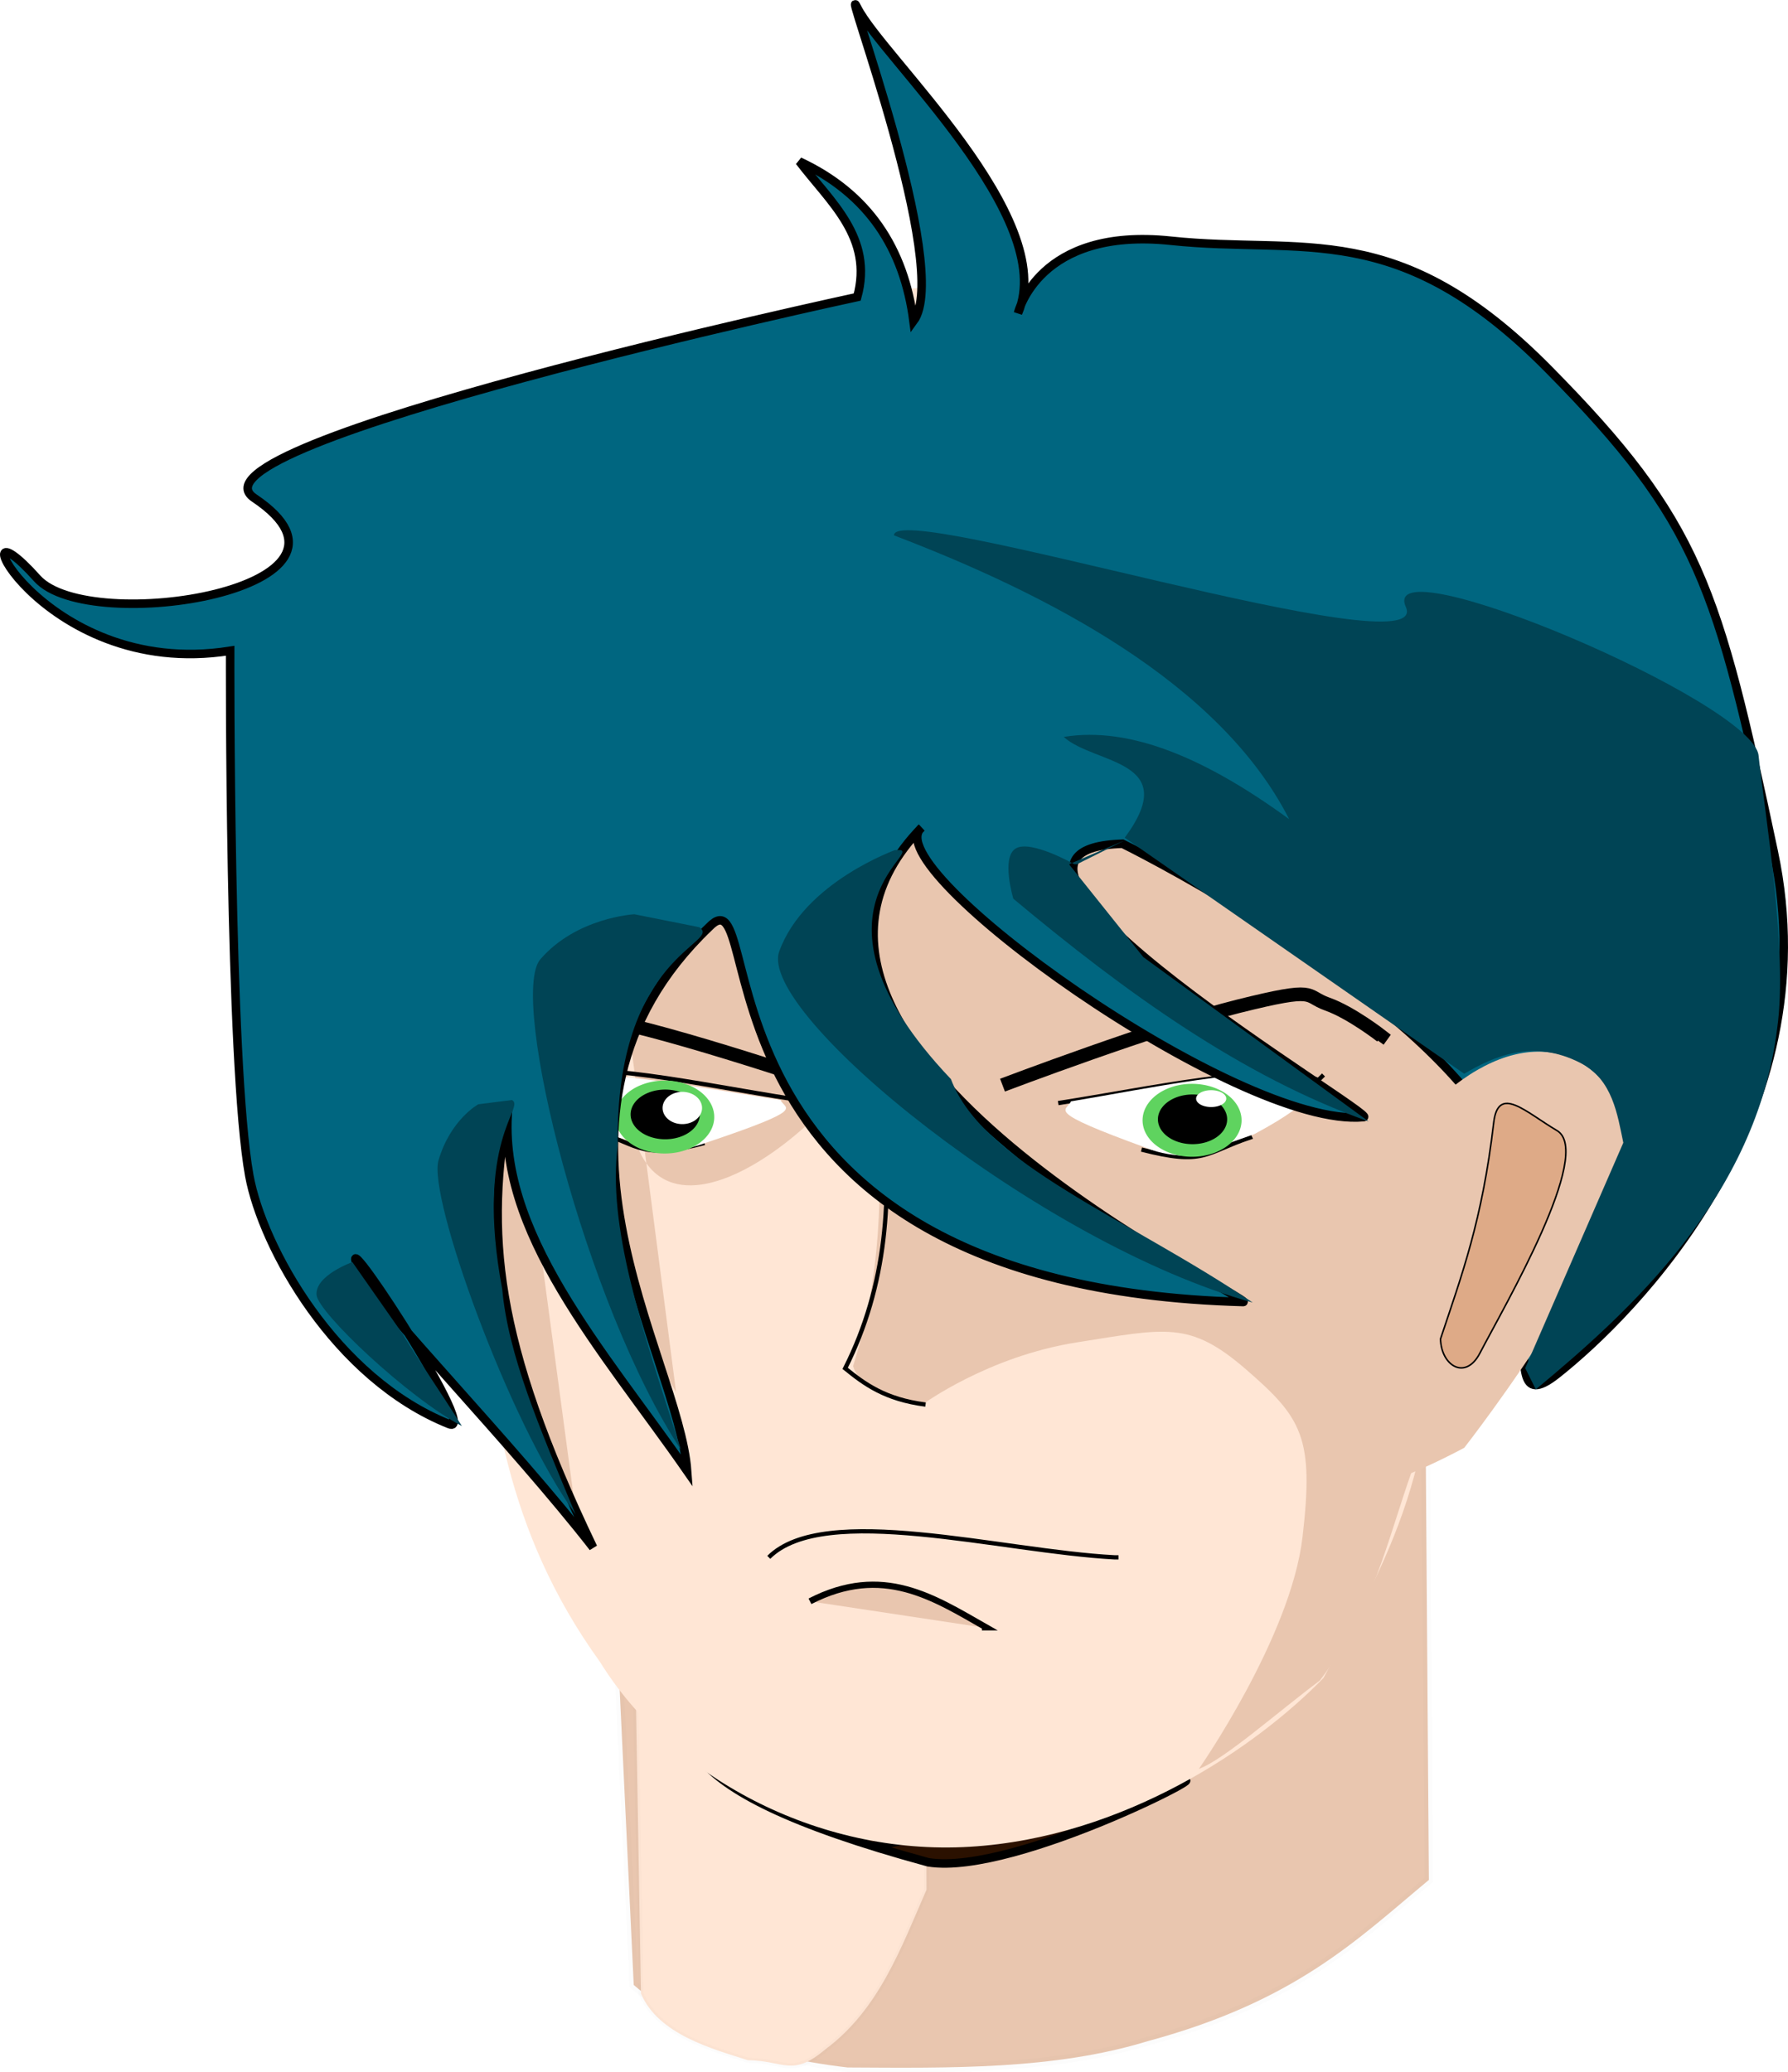 <?xml version="1.0" encoding="UTF-8" standalone="no"?>
<!-- Created with Inkscape (http://www.inkscape.org/) -->
<svg
   xmlns:dc="http://purl.org/dc/elements/1.1/"
   xmlns:cc="http://web.resource.org/cc/"
   xmlns:rdf="http://www.w3.org/1999/02/22-rdf-syntax-ns#"
   xmlns:svg="http://www.w3.org/2000/svg"
   xmlns="http://www.w3.org/2000/svg"
   xmlns:xlink="http://www.w3.org/1999/xlink"
   xmlns:sodipodi="http://sodipodi.sourceforge.net/DTD/sodipodi-0.dtd"
   xmlns:inkscape="http://www.inkscape.org/namespaces/inkscape"
   width="209.61"
   height="242.894"
   program="svg2"
   sodipodi:version="0.32"
   inkscape:version="0.46dev+devel"
   inkscape:export-filename="C:\Documents and Settings\Kerk\My Documents\My Pictures\man.png"
   inkscape:export-xdpi="90"
   inkscape:export-ydpi="90"
   sodipodi:docbase="C:\Documents and Settings\Kerk\My Documents\My Pictures"
   sodipodi:docname="doug26_blue_hair-man.svg"
   inkscape:output_extension="org.inkscape.output.svg.inkscape"
   version="1.0">
  <defs
     program="defs4">
    <linearGradient
       inkscape:collect="always"
       program="linearGradient38336">
      <stop
         style="stop-color:#000000;stop-opacity:1;"
         offset="0"
         program="stop38338" />
      <stop
         style="stop-color:#000000;stop-opacity:0;"
         offset="1"
         program="stop38340" />
    </linearGradient>
    <linearGradient
       program="linearGradient27490">
      <stop
         style="stop-color:#afc6e9;stop-opacity:1;"
         offset="0"
         program="stop27492" />
      <stop
         program="stop27498"
         offset="1"
         style="stop-color:#afc6e9;stop-opacity:0.498;" />
      <stop
         style="stop-color:#afc6e9;stop-opacity:0.247;"
         offset="1"
         program="stop27500" />
      <stop
         style="stop-color:#93a7ac;stop-opacity:0"
         offset="1"
         program="stop27494" />
    </linearGradient>
    <linearGradient
       inkscape:collect="always"
       program="linearGradient6055">
      <stop
         style="stop-color:#000000;stop-opacity:1;"
         offset="0"
         program="stop6057" />
      <stop
         style="stop-color:#000000;stop-opacity:0;"
         offset="1"
         program="stop6059" />
    </linearGradient>
    <linearGradient
       inkscape:collect="always"
       program="linearGradient5075">
      <stop
         style="stop-color:#000000;stop-opacity:1;"
         offset="0"
         program="stop5077" />
      <stop
         style="stop-color:#000000;stop-opacity:0;"
         offset="1"
         program="stop5079" />
    </linearGradient>
    <linearGradient
       inkscape:collect="always"
       xlink:href="#linearGradient5075"
       program="linearGradient5081"
       x1="225.519"
       y1="522.203"
       x2="225.519"
       y2="492.043"
       gradientUnits="userSpaceOnUse"
       gradientTransform="translate(118.152,-236.304)" />
    <linearGradient
       inkscape:collect="always"
       xlink:href="#linearGradient6055"
       program="linearGradient26515"
       gradientUnits="userSpaceOnUse"
       gradientTransform="translate(114.87,-232.201)"
       x1="293.795"
       y1="449.63"
       x2="281.133"
       y2="449.159" />
    <linearGradient
       inkscape:collect="always"
       xlink:href="#linearGradient38336"
       program="linearGradient38342"
       x1="354.212"
       y1="298.131"
       x2="354.212"
       y2="308.958"
       gradientUnits="userSpaceOnUse" />
  </defs>
  <sodipodi:namedview
     program="base"
     pagecolor="#ffffff"
     bordercolor="#666666"
     borderopacity="1.0"
     gridtolerance="10000"
     guidetolerance="10"
     objecttolerance="10"
     inkscape:pageopacity="0.0"
     inkscape:pageshadow="2"
     inkscape:zoom="0.7"
     inkscape:cx="221.89567"
     inkscape:cy="96.38771"
     inkscape:document-units="px"
     inkscape:current-layer="layer6"
     showguides="true"
     inkscape:guide-bbox="true"
     inkscape:window-width="1024"
     inkscape:window-height="712"
     inkscape:window-x="198"
     inkscape:window-y="261" />
  <g
     inkscape:groupmode="layer"
     program="layer6"
     inkscape:label="body"
     transform="translate(-231.608,-73.647)">
    <path
       style="fill:#e9c6af;fill-opacity:1;fill-rule:evenodd;stroke:#000000;stroke-width:1px;stroke-linecap:butt;stroke-linejoin:miter;stroke-opacity:0.013"
       d="M 303.703,260.171 L 305.901,306.339 C 311.546,311.189 319.463,314.676 330.964,316.012 C 343.054,316.081 355.189,316.285 366.139,312.934 C 383.539,308.234 390.744,300.985 399.117,294.027 L 398.677,233.789 L 303.703,260.171 z"
       program="path24556"
       sodipodi:nodetypes="ccccccc" />
    <path
       sodipodi:nodetypes="ccccccc"
       program="path25529"
       d="M 305.962,261.697 L 306.752,307.352 C 308.779,312.148 315.139,313.837 319.269,315.158 C 323.61,315.226 324.45,317.187 328.382,313.874 C 334.629,309.225 337.217,302.057 340.223,295.177 L 340.065,235.609 L 305.962,261.697 z"
       style="fill:#ffe6d5;fill-opacity:1;fill-rule:evenodd;stroke:#000000;stroke-width:0.596px;stroke-linecap:butt;stroke-linejoin:miter;stroke-opacity:0.013" />
    <path
       style="fill:#2b1100;fill-rule:evenodd;stroke:#000000;stroke-width:1px;stroke-linecap:butt;stroke-linejoin:miter;stroke-opacity:1"
       d="M 313.675,279.799 L 335.801,289.744 L 369.19,282.868 C 377.129,279.593 350.813,293.627 340.433,291.961 C 323.99,287.473 316.739,283.544 313.675,279.799 z"
       program="path25533"
       sodipodi:nodetypes="ccccc" />
  </g>
  <g
     inkscape:label="Layer 1"
     inkscape:groupmode="layer"
     program="layer1"
     sodipodi:insensitive="true"
     transform="translate(-231.608,-73.647)">
    <path
       sodipodi:type="arc"
       style="fill:#ffe6d5;fill-rule:evenodd;stroke:#000000;stroke-width:1px;stroke-linecap:butt;stroke-linejoin:miter;stroke-opacity:0"
       program="path2160"
       sodipodi:cx="225.25885"
       sodipodi:cy="416.17087"
       sodipodi:rx="69.745415"
       sodipodi:ry="72.572937"
       d="M 295.004,416.171 A 69.745,72.573 0 1 1 155.513,416.171 A 69.745,72.573 0 1 1 295.004,416.171 z"
       transform="translate(118.152,-236.304)" />
    <path
       style="fill:#ffe6d5;fill-opacity:1;fill-rule:evenodd;stroke:url(#linearGradient5081);stroke-width:0.5;stroke-linecap:butt;stroke-linejoin:miter;stroke-miterlimit:4;stroke-dasharray:none;stroke-opacity:1"
       d="M 399.019,221.337 C 365.202,259.638 318.796,254.654 287.803,222.28 C 289.037,237.674 290.841,253.068 301.94,268.463 C 310.236,281.845 327.337,291.21 345.296,290.14 C 363.376,289.063 378.92,278.44 386.766,270.348 C 393.9,257.061 401.635,244.375 399.019,221.337 z"
       program="path2162"
       sodipodi:nodetypes="cccscc" />
    <path
       style="fill:#e9c6af;fill-rule:evenodd;stroke:#000000;stroke-width:1px;stroke-linecap:butt;stroke-linejoin:miter;stroke-opacity:0"
       d="M 332.33,173.075 C 332.236,193.299 338.236,212.913 331.616,233.789 C 332.259,235.973 334.847,237.508 339.819,238.248 C 339.819,238.248 347.466,232.639 357.872,231.007 C 368.278,229.376 371.047,228.443 377.654,234.158 C 384.261,239.872 385.674,242.152 384.3,253.864 C 382.926,265.577 372.157,281.007 372.157,281.007 C 375.079,279.958 381.481,274.269 386.323,270.661 C 392.6,262.443 394.236,254.225 397.157,246.007 L 404.3,241.007 L 415.014,226.722 L 423.586,206.007 L 414.3,196.007 L 405.014,199.579 L 402.157,176.007 C 379.135,170.719 356.062,166.308 332.33,173.075 z"
       program="path20667"
       sodipodi:nodetypes="cccssscccccccccc" />
    <path
       style="fill:#e9c6af;fill-opacity:1;fill-rule:evenodd;stroke:#000000;stroke-width:1px;stroke-linecap:butt;stroke-linejoin:miter;stroke-opacity:0"
       d="M 336.307,169.172 L 265.934,172.962 L 298.955,249.83 L 293.001,205.441 L 310.864,236.838 L 305.451,195.156 C 302.178,227.301 328.21,207.404 334.141,195.697 L 327.104,172.42 L 336.307,169.172 z"
       program="path22609"
       sodipodi:nodetypes="ccccccccc" />
  </g>
  <g
     inkscape:groupmode="layer"
     program="layer7"
     inkscape:label="guitar"
     transform="translate(-231.608,-73.647)" />
  <g
     inkscape:groupmode="layer"
     program="layer8"
     inkscape:label="trace"
     transform="translate(-231.608,-73.647)" />
  <g
     inkscape:groupmode="layer"
     program="layer3"
     inkscape:label="features"
     sodipodi:insensitive="true"
     transform="translate(-231.608,-73.647)">
    <path
       style="fill:none;fill-rule:evenodd;stroke:#000000;stroke-width:0.5;stroke-linecap:butt;stroke-linejoin:miter;stroke-miterlimit:4;stroke-dasharray:none;stroke-opacity:1"
       d="M 321.733,256.21 C 328.234,249.719 348.871,255.496 362.261,256.21 L 362.732,256.21"
       program="path6064"
       sodipodi:nodetypes="ccc" />
    <path
       style="fill:#e9c6af;fill-opacity:1;fill-rule:evenodd;stroke:#000000;stroke-width:0.732;stroke-linecap:butt;stroke-linejoin:miter;stroke-miterlimit:4;stroke-dasharray:none;stroke-opacity:1"
       d="M 326.562,261.365 C 335.102,256.97 341.069,260.93 347.185,264.409 L 346.716,264.409"
       program="path6066"
       sodipodi:nodetypes="ccc" />
    <path
       style="fill:none;fill-rule:evenodd;stroke:#000000;stroke-width:0.5;stroke-linecap:butt;stroke-linejoin:miter;stroke-miterlimit:4;stroke-dasharray:none;stroke-opacity:1"
       d="M 334.928,202.959 C 336.32,213.887 335.564,224.386 330.687,234.061 C 332.969,235.905 335.366,237.691 340.112,238.303"
       program="path6068"
       sodipodi:nodetypes="ccc" />
  </g>
  <g
     inkscape:groupmode="layer"
     program="layer2"
     inkscape:label="hair"
     sodipodi:insensitive="true"
     transform="translate(-231.608,-73.647)">
    <path
       style="fill:none;fill-rule:evenodd;stroke:#000000;stroke-width:1.6;stroke-linecap:butt;stroke-linejoin:miter;stroke-miterlimit:4;stroke-dasharray:none;stroke-opacity:1"
       d="M 331.709,201.851 C 331.709,201.851 313.403,195.543 303.813,193.461 C 294.223,191.379 296.103,192.455 293.35,193.522 C 290.597,194.589 287.133,197.464 287.133,197.464 L 287.539,197.992"
       program="path6074"
       sodipodi:nodetypes="csscc" />
    <path
       sodipodi:nodetypes="csscc"
       program="path7045"
       d="M 349.133,200.856 C 349.133,200.856 367.237,193.991 376.759,191.616 C 386.281,189.241 384.435,190.375 387.219,191.357 C 390.004,192.339 393.554,195.106 393.554,195.106 L 393.164,195.647"
       style="fill:none;fill-rule:evenodd;stroke:#000000;stroke-width:1.6;stroke-linecap:butt;stroke-linejoin:miter;stroke-miterlimit:4;stroke-dasharray:none;stroke-opacity:1" />
  </g>
  <g
     inkscape:groupmode="layer"
     program="layer4"
     inkscape:label="hair2"
     sodipodi:insensitive="true"
     transform="translate(-231.608,-73.647)">
    <path
       style="fill:none;fill-rule:evenodd;stroke:#000000;stroke-width:0.5;stroke-linecap:butt;stroke-linejoin:miter;stroke-miterlimit:4;stroke-dasharray:none;stroke-opacity:1"
       d="M 324.561,202.487 C 313.473,200.769 300.785,197.851 294.4,199.66 L 294.4,200.131 L 293.458,199.189"
       program="path7049"
       sodipodi:nodetypes="cccc" />
    <path
       style="fill:none;fill-rule:evenodd;stroke:#000000;stroke-width:0.5;stroke-linecap:butt;stroke-linejoin:miter;stroke-miterlimit:4;stroke-dasharray:none;stroke-opacity:1"
       d="M 314.193,207.642 C 306.766,209.56 306.789,208.012 301.469,206.228 L 301.94,205.286"
       program="path7051"
       sodipodi:nodetypes="ccc" />
    <path
       sodipodi:nodetypes="cccc"
       program="path14805"
       d="M 355.663,202.959 C 366.751,201.24 379.439,198.322 385.823,200.131 L 385.823,200.602 L 386.766,199.66"
       style="fill:none;fill-rule:evenodd;stroke:#000000;stroke-width:0.5;stroke-linecap:butt;stroke-linejoin:miter;stroke-miterlimit:4;stroke-dasharray:none;stroke-opacity:1" />
    <path
       sodipodi:nodetypes="ccc"
       program="path14807"
       d="M 365.426,208.408 C 372.853,210.326 372.83,208.777 378.15,206.994 L 377.678,206.052"
       style="fill:none;fill-rule:evenodd;stroke:#000000;stroke-width:0.5;stroke-linecap:butt;stroke-linejoin:miter;stroke-miterlimit:4;stroke-dasharray:none;stroke-opacity:1" />
    <path
       style="fill:#ffffff;fill-rule:evenodd;stroke:#000000;stroke-width:0.88px;stroke-linecap:butt;stroke-linejoin:miter;stroke-opacity:0"
       d="M 296.215,199.957 C 294.142,200.837 293.542,202.169 301.596,206.162 L 308.899,208.526 C 310.847,208.514 312.67,208.273 314.281,207.64 C 326.488,203.548 323.584,203.703 323.116,202.609 C 314.244,201.252 301.306,198.679 296.215,199.957 z"
       program="path14809"
       sodipodi:nodetypes="cccccc" />
    <path
       sodipodi:nodetypes="cccccc"
       program="path17718"
       d="M 384.019,199.891 C 386.089,200.843 386.689,202.284 378.644,206.605 L 371.35,209.163 C 369.405,209.149 367.584,208.889 365.975,208.203 C 353.783,203.776 356.683,203.944 357.15,202.76 C 366.011,201.292 378.934,198.509 384.019,199.891 z"
       style="fill:#ffffff;fill-rule:evenodd;stroke:#000000;stroke-width:0.915px;stroke-linecap:butt;stroke-linejoin:miter;stroke-opacity:0" />
    <path
       sodipodi:type="arc"
       style="fill:#5fd35f;fill-opacity:1;fill-rule:evenodd;stroke:#000000;stroke-width:1px;stroke-linecap:butt;stroke-linejoin:miter;stroke-opacity:0"
       program="path17722"
       sodipodi:cx="183.73259"
       sodipodi:cy="468.72412"
       sodipodi:rx="11.866063"
       sodipodi:ry="8.5167713"
       d="M 195.599,468.724 A 11.866,8.517 0 1 1 195.581,468.253"
       sodipodi:start="0"
       sodipodi:end="6.2278581"
       sodipodi:open="true"
       transform="matrix(0.489,0,0,0.502,219.693,-30.703)" />
    <path
       transform="matrix(0.489,0,0,0.502,281.511,-30.321)"
       sodipodi:open="true"
       sodipodi:end="6.2278581"
       sodipodi:start="0"
       d="M 195.599,468.724 A 11.866,8.517 0 1 1 195.581,468.253"
       sodipodi:ry="8.5167713"
       sodipodi:rx="11.866063"
       sodipodi:cy="468.72412"
       sodipodi:cx="183.73259"
       program="path18693"
       style="fill:#5fd35f;fill-rule:evenodd;stroke:#000000;stroke-width:1px;stroke-linecap:butt;stroke-linejoin:miter;stroke-opacity:0"
       sodipodi:type="arc" />
    <path
       sodipodi:type="arc"
       style="fill:#000000;fill-rule:evenodd;stroke:#000000;stroke-width:1px;stroke-linecap:butt;stroke-linejoin:miter;stroke-opacity:0"
       program="path18695"
       sodipodi:cx="183.73259"
       sodipodi:cy="468.72412"
       sodipodi:rx="11.866063"
       sodipodi:ry="8.5167713"
       d="M 195.599,468.724 A 11.866,8.517 0 1 1 195.581,468.253"
       sodipodi:start="0"
       sodipodi:end="6.2278581"
       sodipodi:open="true"
       transform="matrix(0.342,0,0,0.342,308.574,44.56)" />
    <path
       transform="matrix(0.342,0,0,0.342,246.755,43.986)"
       sodipodi:open="true"
       sodipodi:end="6.2278581"
       sodipodi:start="0"
       d="M 195.599,468.724 A 11.866,8.517 0 1 1 195.581,468.253"
       sodipodi:ry="8.5167713"
       sodipodi:rx="11.866063"
       sodipodi:cy="468.72412"
       sodipodi:cx="183.73259"
       program="path18697"
       style="fill:#000000;fill-rule:evenodd;stroke:#000000;stroke-width:1px;stroke-linecap:butt;stroke-linejoin:miter;stroke-opacity:0"
       sodipodi:type="arc" />
    <path
       style="fill:#006680;fill-rule:evenodd;stroke:#000000;stroke-width:1px;stroke-linecap:butt;stroke-linejoin:miter;stroke-opacity:1"
       d="M 414.101,234.763 C 423.055,227.694 446.146,204.603 439.549,173.5 C 432.951,142.397 430.83,134.857 413.158,116.95 C 395.486,99.042 384.412,103.519 368.861,101.869 C 353.309,100.22 350.953,110.352 350.953,110.352 C 355.744,99.173 334.977,80.303 332.103,74.537 C 329.882,70.081 343.258,105.156 338.7,111.295 C 337.601,102.813 333.452,96.364 325.32,92.571 C 328.937,97.327 334.029,101.493 332.103,108.467 C 332.103,108.467 251.987,125.711 261.415,132.03 C 277.17,142.589 242.079,148.276 235.967,141.455 C 225.949,130.274 236.112,153.517 258.587,149.937 C 258.587,149.937 258.443,198.349 260.832,211.462 C 262.365,219.871 270.9,235.26 284.274,240.597 C 288.125,242.133 269.318,213.689 274.018,223.064 C 275.787,226.593 291.766,243.01 301.141,255.056 C 289.484,230.724 288.455,218.234 291.235,203.048 C 289.53,217.906 302.41,232.052 312.164,246.092 C 311.191,232.58 291.775,204.277 314.749,182.313 C 321.983,174.785 310.039,224.415 377.343,226.28 C 379.524,226.341 314.98,196.043 339.643,170.672 C 334.032,175.284 376.714,206.038 391.481,204.603 C 393.275,204.428 340.22,173.256 363.206,172.557 C 363.206,172.557 391.01,186.224 403.733,201.775 C 416.457,217.326 405.147,241.832 414.101,234.763 z"
       program="path4104"
       sodipodi:nodetypes="cssscscccsscsssccccscscss" />
    <path
       style="fill:#e9c6af;fill-opacity:1;fill-rule:evenodd;stroke:url(#linearGradient26515);stroke-width:0.5;stroke-linecap:butt;stroke-linejoin:miter;stroke-miterlimit:4;stroke-dasharray:none;stroke-opacity:1"
       d="M 402.093,200.91 L 383.308,237.732 C 386.306,242.672 381.341,254.961 403.261,243.373 C 403.261,243.373 425.106,215.468 422.303,205.643 C 419.99,197.537 411.887,193.316 402.093,200.91 z"
       program="path5083"
       sodipodi:nodetypes="cccsc" />
    <path
       sodipodi:type="arc"
       style="fill:#ffffff;fill-rule:evenodd;stroke:#000000;stroke-width:1px;stroke-linecap:butt;stroke-linejoin:miter;stroke-opacity:0"
       program="path18704"
       sodipodi:cx="183.73259"
       sodipodi:cy="468.72412"
       sodipodi:rx="11.866063"
       sodipodi:ry="8.5167713"
       d="M 195.599,468.724 A 11.866,8.517 0 1 1 195.581,468.253"
       sodipodi:start="0"
       sodipodi:end="6.2278581"
       sodipodi:open="true"
       transform="matrix(0.195,0,0,0.222,275.769,99.478)" />
    <path
       transform="matrix(0.149,0,0,0.116,346.22,148.064)"
       sodipodi:open="true"
       sodipodi:end="6.2278581"
       sodipodi:start="0"
       d="M 195.599,468.724 A 11.866,8.517 0 1 1 195.581,468.253"
       sodipodi:ry="8.5167713"
       sodipodi:rx="11.866063"
       sodipodi:cy="468.72412"
       sodipodi:cx="183.73259"
       program="path18706"
       style="fill:#ffffff;fill-rule:evenodd;stroke:#000000;stroke-width:1px;stroke-linecap:butt;stroke-linejoin:miter;stroke-opacity:0"
       sodipodi:type="arc" />
  </g>
  <g
     inkscape:groupmode="layer"
     program="layer5"
     inkscape:label="highlight"
     sodipodi:insensitive="true"
     transform="translate(-231.608,-73.647)">
    <path
       style="fill:#004455;fill-opacity:1;fill-rule:evenodd;stroke:#000000;stroke-width:1px;stroke-linecap:butt;stroke-linejoin:miter;stroke-opacity:0"
       d="M 410.408,234.033 L 411.652,236.521 C 422.685,227.376 437.516,213.933 439.945,194.237 C 441.259,185.1 438.409,168.481 437.768,162.213 C 437.128,155.944 393.051,137.24 396.417,144.802 C 399.784,152.363 336.411,132.123 336.411,136.407 C 354.45,143.294 374.617,153.696 382.737,169.675 C 373.176,162.701 364.216,158.734 356.31,160.036 C 359.895,163.288 370.273,162.658 363.461,171.851 L 403.257,199.522 C 406.722,197.505 411.265,195.367 416.937,198.279 C 420.666,200.192 421.229,204.363 421.912,207.606 L 410.408,234.033 z"
       program="path18713"
       sodipodi:nodetypes="ccczzcccccscc" />
    <path
       style="fill:#004455;fill-opacity:1;fill-rule:evenodd;stroke:#000000;stroke-width:1px;stroke-linecap:butt;stroke-linejoin:miter;stroke-opacity:0"
       d="M 363.461,172.162 L 356.931,174.96 L 365.637,185.842 L 392.064,205.119 C 377.198,199.84 363.623,190.04 350.402,179.002 C 350.402,179.002 348.925,174.105 350.713,173.095 C 352.501,172.084 357.553,174.96 357.553,174.96 L 357.864,174.96"
       program="path19684"
       sodipodi:nodetypes="cccccscc" />
    <path
       program="path20655"
       d="M 336.516,173.313 C 341.368,172.814 323.779,179.82 343.09,200.153 C 346.843,210.127 363.714,216.37 378.468,226.344 C 353.497,219.434 320.353,192.41 322.958,185.183 C 325.904,177.014 336.751,173.215 336.751,173.215"
       style="fill:#004455;fill-opacity:1;fill-rule:evenodd;stroke:#000000;stroke-width:1.454px;stroke-linecap:butt;stroke-linejoin:miter;stroke-opacity:0"
       sodipodi:nodetypes="cccsc" />
    <path
       sodipodi:nodetypes="cccsc"
       style="fill:#004455;fill-opacity:1;fill-rule:evenodd;stroke:#000000;stroke-width:1.094px;stroke-linecap:butt;stroke-linejoin:miter;stroke-opacity:0"
       d="M 313.588,182.343 C 316.365,184.217 303.672,185.465 304.032,207.927 C 302.805,217.351 306.753,229.076 311.453,243.619 C 300.249,226.679 291.194,190.452 294.953,186.102 C 299.202,181.185 305.974,180.823 305.974,180.823"
       program="path20661" />
    <path
       program="path20663"
       d="M 291.623,202.6 C 293.244,203.454 287.195,207.254 290.488,224.801 C 291.194,232.469 294.756,240.793 299.078,251.163 C 291.236,240.357 281.771,213.939 283.01,209.69 C 284.41,204.888 287.679,203.099 287.679,203.099"
       style="fill:#004455;fill-opacity:1;fill-rule:evenodd;stroke:#000000;stroke-width:0.705px;stroke-linecap:butt;stroke-linejoin:miter;stroke-opacity:0"
       sodipodi:nodetypes="cccsc" />
    <path
       sodipodi:nodetypes="ccsc"
       style="fill:#004455;fill-opacity:1;fill-rule:evenodd;stroke:#000000;stroke-width:0.364px;stroke-linecap:butt;stroke-linejoin:miter;stroke-opacity:0"
       d="M 278.786,229.986 C 280.704,233.186 283.224,236.758 285.754,240.821 C 279.328,237.399 268.895,227.492 268.718,225.459 C 268.519,223.162 272.916,221.599 272.916,221.599"
       program="path20665" />
    <path
       sodipodi:nodetypes="ccsss"
       program="path23582"
       d="M 406.717,205.252 C 405.372,216.764 402.975,223.107 400.479,230.612 C 400.571,233.791 403.424,235.492 405.093,232.283 C 407.958,226.775 418.498,208.753 414.13,206.179 C 410.481,204.028 407.243,200.746 406.717,205.252 z"
       style="fill:#deaa87;fill-opacity:1;fill-rule:evenodd;stroke:#000000;stroke-width:0.18;stroke-linecap:butt;stroke-linejoin:miter;stroke-miterlimit:4;stroke-dasharray:none;stroke-opacity:1" />
  </g>
</svg>
